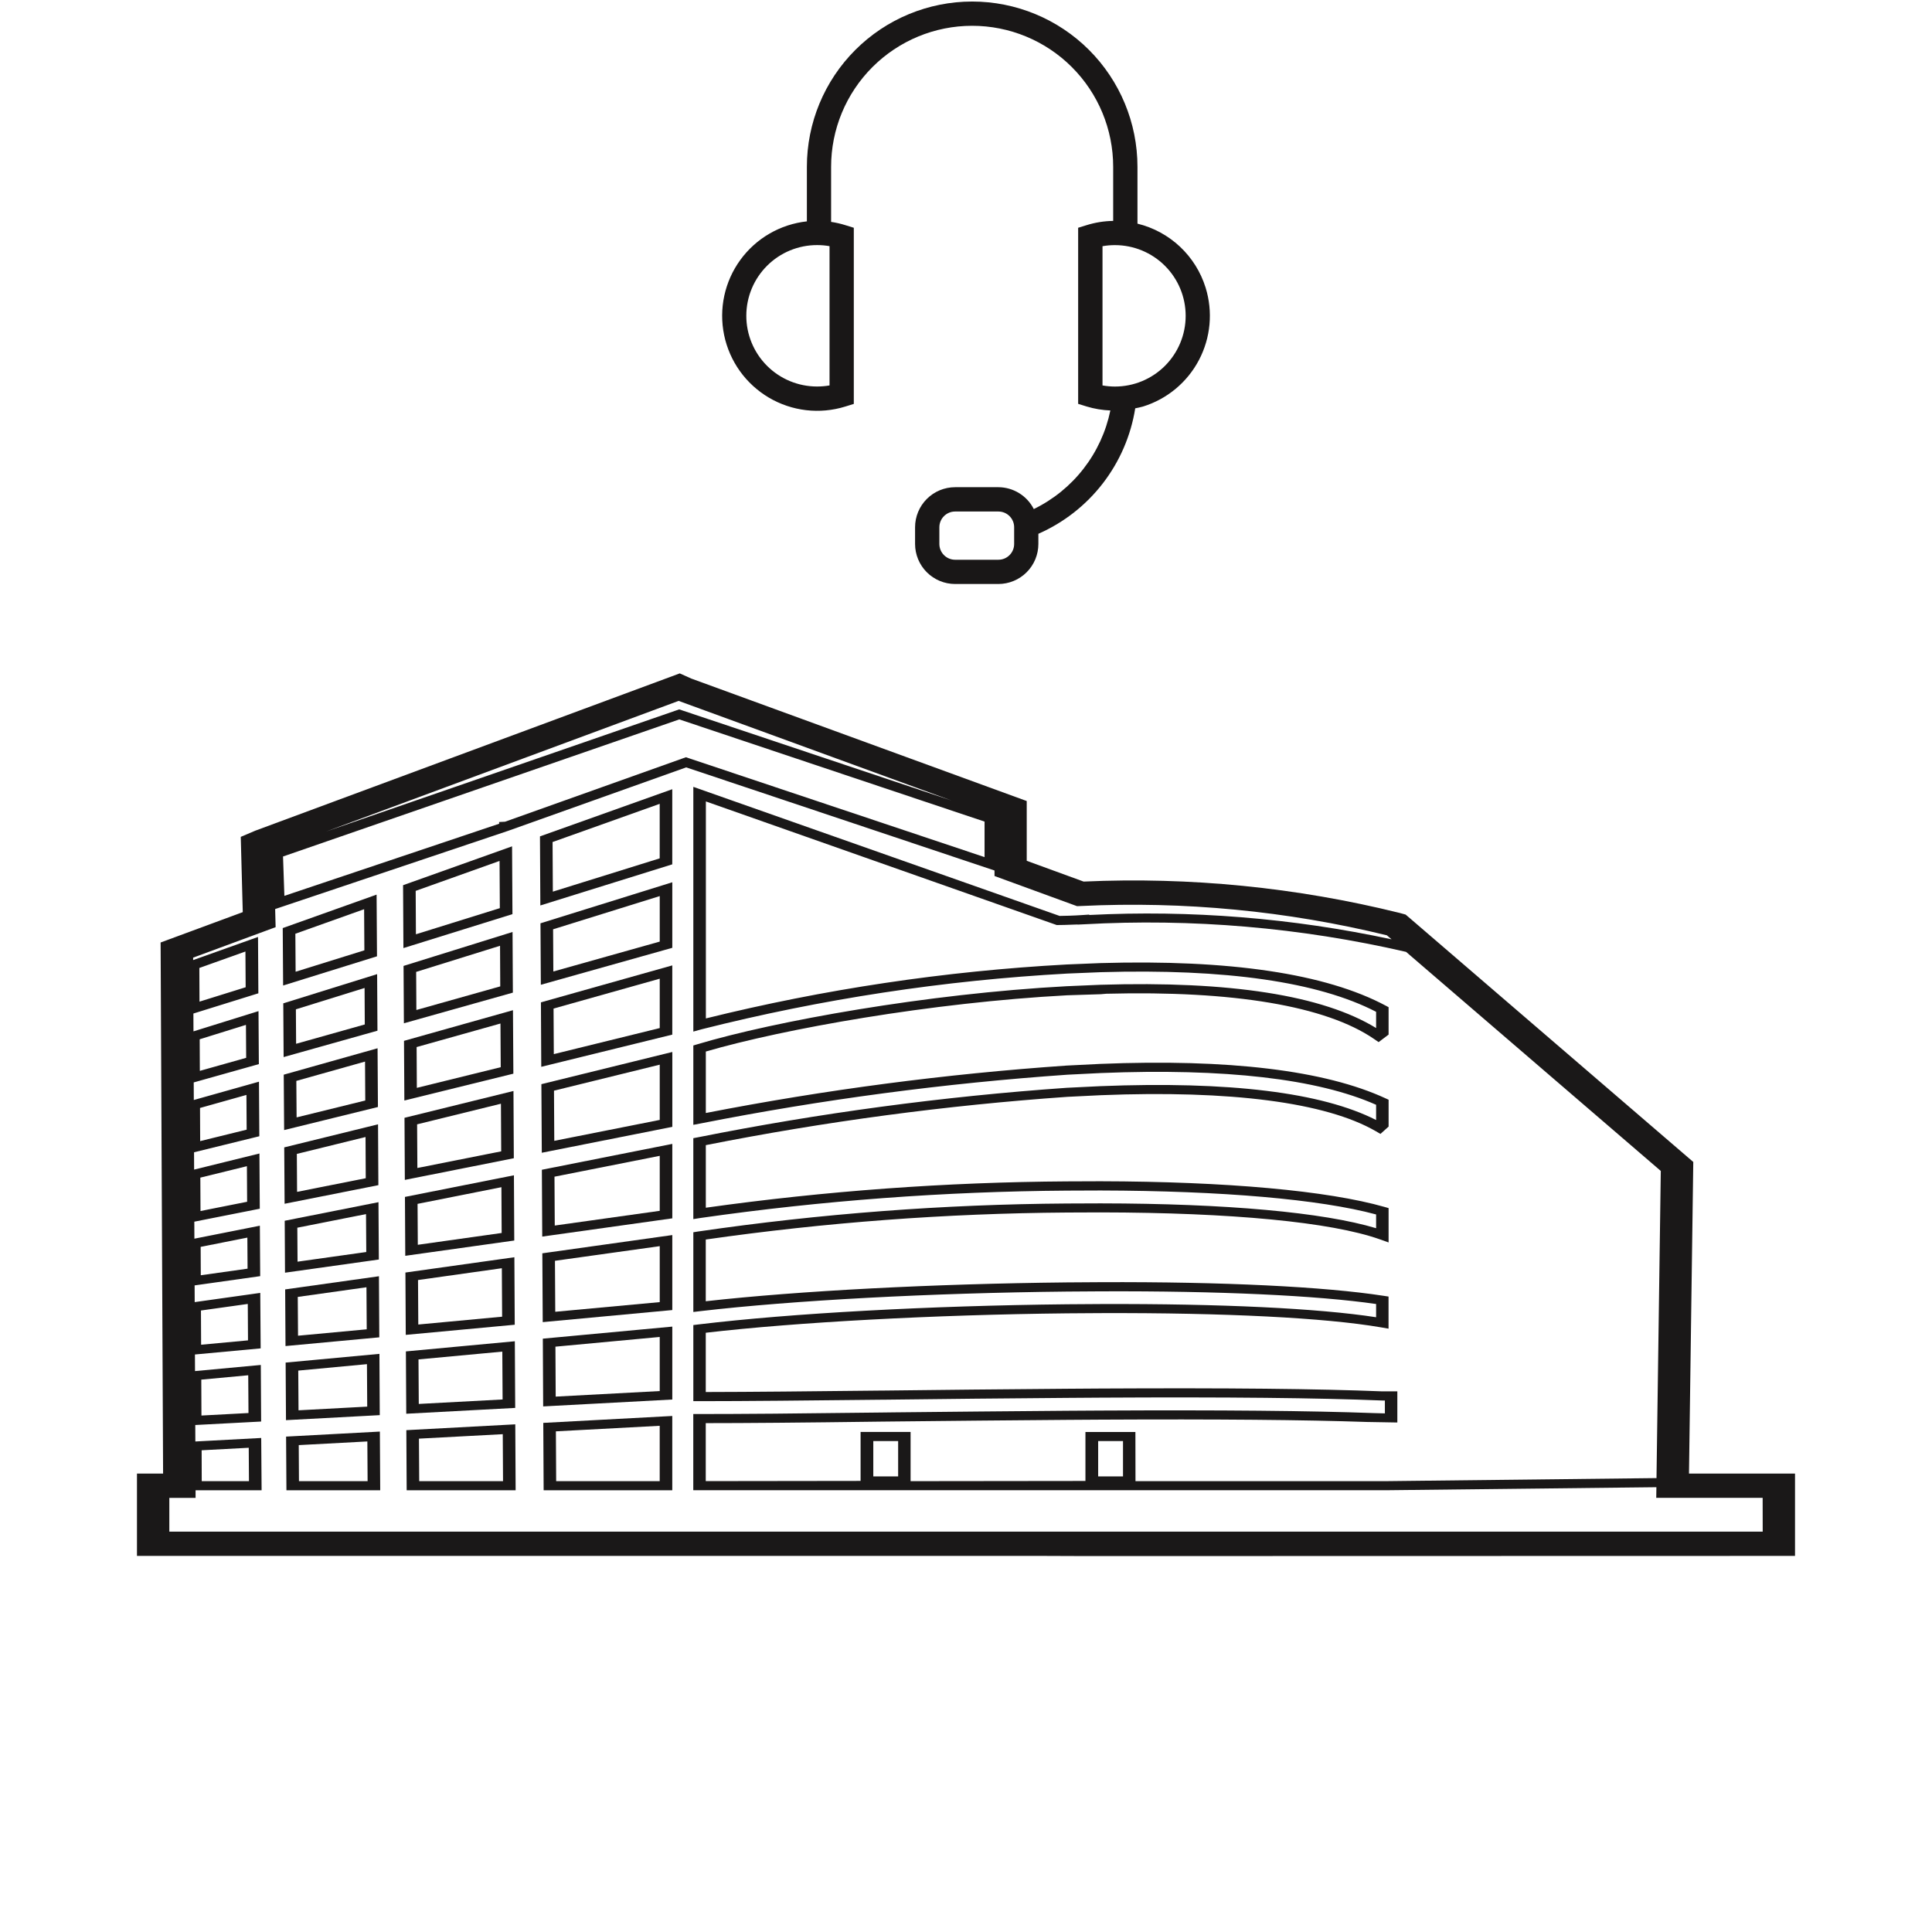 <svg width="180" height="180" viewBox="0 0 180 180" fill="none" xmlns="http://www.w3.org/2000/svg">
<path d="M157.359 137.291L157.759 108.258L131.346 85.54L130.956 85.208L130.399 85.055C120.777 82.671 110.861 81.687 100.958 82.134L95.658 80.199V74.63L64.409 63.221L63.331 62.738L23.776 77.396L22.431 77.969L22.618 84.982L14.964 87.81L15.195 137.29H12.761V144.96H96.893L101.099 144.976L167.238 144.961V137.291H157.359ZM101.128 133.415V137.977L84.837 137.996V133.41H80.179V137.973L65.753 137.992V132.59C69.442 132.59 74.527 132.548 82.12 132.448L83.345 132.435C88.462 132.385 93.945 132.322 99.407 132.285L102.533 132.265C113.409 132.209 121.538 132.282 127.37 132.482L130.187 132.531V129.631H128.805C122.761 129.388 114.416 129.303 102.524 129.366L99.396 129.387C93.533 129.428 87.645 129.495 82.208 129.557H82.054C75.618 129.626 69.926 129.686 65.754 129.691V124.169C74.22 123.183 87.043 122.492 99.408 122.361L102.532 122.34C114.161 122.301 123.465 122.774 128.646 123.664L129.367 123.788V120.797L128.903 120.727C123.403 119.877 113.995 119.41 102.525 119.458L99.394 119.479C86.947 119.608 74.448 120.261 65.754 121.234V115.484C76.902 113.888 88.145 113.047 99.406 112.968L102.529 112.956C114.779 112.973 124.01 113.863 128.529 115.456L129.372 115.756V112.556L129.002 112.45C123.691 110.933 114.292 110.082 102.531 110.055L99.399 110.067C88.144 110.138 76.906 110.957 65.759 112.52V106.69C76.883 104.485 88.135 102.982 99.448 102.19L102.568 102.037C114.668 101.554 123.525 102.712 128.159 105.38L128.615 105.644L129.373 104.96V102.46L129.102 102.335C123.446 99.722 114.485 98.635 102.496 99.122L99.36 99.278C88.08 100.057 76.858 101.533 65.76 103.696V97.969C73.009 95.857 86.749 93.405 99.434 92.728L102.563 92.628L103.071 92.585C114.915 92.278 123.542 93.726 128.02 96.801L128.442 97.091L129.372 96.391V93.838L129.135 93.711C123.535 90.711 114.576 89.377 102.502 89.73L99.364 89.859C88.031 90.475 76.781 92.158 65.764 94.885V74.668L98.325 86.139L98.447 86.183H98.584C98.624 86.183 99.457 86.177 100.384 86.132V86.143L100.964 86.116C111.047 85.551 121.159 86.415 131 88.684L154.732 109.094L154.332 137.71L129.091 137.996H105.791L105.783 133.415H101.128ZM104.628 134.263V137.553H102.313V134.263H104.628ZM83.678 134.263V137.553H81.363V134.263H83.678ZM46.509 76.744L26.495 83.464L26.369 79.798L63.289 67.025L91.729 76.546V79.855L64.16 70.635L63.907 70.55L47.05 76.558L46.498 76.585L46.509 76.744ZM88.656 74.585L63.529 66.175L63.279 66.092L30.379 77.471L63.225 65.3L88.656 74.585ZM164.227 142.698H15.776V139.553H18.221V138.845H24.373L24.336 133.972L18.2 134.3L18.193 132.765L24.329 132.441L24.299 127.17L18.169 127.741L18.162 126.194L24.285 125.625L24.248 120.456L18.139 121.315L18.132 119.757L24.242 118.896L24.211 114.196L18.111 115.405L18.104 113.821L24.204 112.613L24.171 107.469L18.086 108.969L18.079 107.355L24.161 105.861L24.128 100.778L18.056 102.485L18.048 100.847L24.117 99.141L24.084 94.204L18.026 96.09L18.018 94.428L24.071 92.544L24.039 87.294L17.995 89.449V89.22L25.679 86.382L25.635 84.694L47.335 77.409L63.93 71.495L92.656 81.102V81.616L100.346 84.425L100.732 84.41C110.308 83.948 119.9 84.868 129.213 87.141L129.648 87.514C120.398 85.53 110.927 84.768 101.479 85.248V85.21L100.879 85.251C100.012 85.312 99.066 85.334 98.72 85.334L64.596 73.31V96.11L65.389 95.891C76.549 93.073 87.954 91.336 99.447 90.704L102.567 90.576C114.188 90.234 122.809 91.476 128.209 94.267V95.779C123.244 92.737 114.619 91.379 102.519 91.75L99.371 91.884C86.334 92.584 72.19 95.133 64.959 97.296L64.596 97.405V104.798L65.33 104.659C76.6 102.438 87.997 100.925 99.456 100.127L102.576 99.972C114.12 99.508 122.751 100.507 128.209 102.931V104.35C123.159 101.779 114.526 100.717 102.503 101.196L99.367 101.349C87.836 102.158 76.368 103.698 65.032 105.959L64.595 106.042V113.581L65.305 113.47C76.606 111.855 88.003 111.006 99.418 110.927L102.542 110.915C113.882 110.943 122.969 111.734 128.209 113.148V114.429C123.297 112.954 114.257 112.129 102.539 112.115L99.407 112.127C87.91 112.204 76.432 113.075 65.055 114.734L64.596 114.808V122.234L65.275 122.153C73.937 121.145 86.702 120.465 99.421 120.332L102.545 120.311C113.609 120.265 122.728 120.699 128.209 121.491V122.724C122.831 121.895 113.795 121.456 102.538 121.495L99.407 121.516C86.552 121.651 73.721 122.353 65.086 123.393L64.596 123.453V130.543H65.182C69.399 130.543 75.332 130.482 82.082 130.408H82.234C87.961 130.338 93.689 130.281 99.416 130.237L102.542 130.216C114.409 130.15 122.727 130.237 128.782 130.482H129.026V131.682L127.996 131.655C122.108 131.437 113.787 131.36 102.533 131.418L99.405 131.437C93.937 131.475 88.457 131.537 83.337 131.586L82.113 131.601C74.208 131.701 69.025 131.742 65.177 131.742H64.591V138.842H129.107L154.323 138.56L154.309 139.55H164.222L164.227 142.698ZM18.786 135.119L23.175 134.885L23.195 137.996H18.795L18.786 135.119ZM18.753 128.537L23.127 128.13L23.151 131.649L18.768 131.882L18.753 128.537ZM18.722 122.097L23.085 121.485L23.106 124.879L18.737 125.285L18.722 122.097ZM18.695 116.168L23.046 115.305L23.065 118.199L18.707 118.812L18.695 116.168ZM18.665 109.717L23.004 108.651L23.024 111.966L18.681 112.828L18.665 109.717ZM18.636 103.227L22.959 102.012L22.98 105.249L18.65 106.314L18.636 103.227ZM18.605 96.827L22.914 95.486L22.935 98.556L18.619 99.77L18.605 96.827ZM18.573 90.183L22.866 88.65L22.887 91.98L18.587 93.32L18.573 90.183Z" fill="#1A1818"/>
<path d="M26.654 133.845L26.686 138.845H35.424L35.391 133.377L26.654 133.845ZM27.854 137.996L27.834 134.637L34.225 134.296L34.249 137.996H27.854ZM62.636 82.199L50.355 86.022L50.389 91.749L62.636 88.306V82.199ZM61.466 87.726L51.553 90.512L51.53 86.58L61.466 83.486V87.726ZM62.633 73.529L50.308 77.923L50.343 84.359L62.633 80.529V73.529ZM61.462 79.972L51.507 83.072L51.482 78.45L61.462 74.892V79.972ZM35.086 83.35L26.342 86.467L26.378 91.818L35.124 89.097L35.086 83.35ZM27.542 90.534L27.518 86.994L33.924 84.709L33.948 88.539L27.542 90.534ZM62.635 89.944L50.397 93.386L50.428 99.393L62.635 96.393V89.944ZM61.466 95.783L51.597 98.21L51.573 93.966L61.466 91.183V95.783ZM47.923 117.134L37.772 118.559L37.804 124.367L47.957 123.422L47.923 117.134ZM38.971 123.403L38.946 119.258L46.755 118.158L46.782 122.673L38.971 123.403ZM47.966 124.962L37.816 125.908L37.85 131.715L48 131.172L47.966 124.962ZM39.017 130.802L38.99 126.654L46.799 125.927L46.826 130.385L39.017 130.802ZM50.519 115.21L62.637 113.51V106.574L50.485 108.984L50.519 115.21ZM61.466 107.687V112.81L51.686 114.181L51.66 109.629L61.466 107.687ZM50.478 107.399L62.639 104.986V98.01L50.439 101.01L50.478 107.399ZM61.466 99.193V104.34L51.641 106.289L51.614 101.615L61.466 99.193ZM50.616 132.567L50.65 138.845H62.634V131.923L50.616 132.567ZM61.463 137.996H51.817L51.791 133.355L61.463 132.838V137.996ZM50.606 131.033L62.636 130.39V123.597L50.574 124.72L50.606 131.033ZM61.465 124.561V129.602L51.773 130.119L51.748 125.466L61.465 124.561ZM62.636 115.068L50.528 116.768L50.565 123.179L62.636 122.055V115.068ZM61.466 121.315L51.732 122.215L51.704 117.466L61.466 116.101V121.315ZM37.857 133.245L37.889 138.845H48.041L48.007 132.702L37.857 133.245ZM39.057 137.996L39.032 134.035L46.841 133.619L46.866 137.996H39.057ZM35.262 112.004L26.526 113.735L26.554 118.574L35.296 117.346L35.262 112.004ZM27.722 117.547L27.701 114.382L34.101 113.114L34.125 116.647L27.722 117.547ZM35.221 104.75L26.481 106.899L26.516 112.152L35.253 110.418L35.221 104.75ZM27.678 111.042L27.656 107.507L34.056 105.933L34.076 109.773L27.678 111.042ZM35.177 97.665L26.435 100.125L26.472 105.286L35.211 103.137L35.177 97.665ZM27.634 104.105L27.609 100.705L34.009 98.905L34.031 102.532L27.634 104.105ZM35.136 90.758L26.392 93.479L26.425 98.485L35.167 96.028L35.136 90.758ZM27.588 97.247L27.567 94.037L33.967 92.047L33.986 95.447L27.588 97.247ZM35.305 118.905L26.568 120.132L26.6 125.409L35.338 124.596L35.305 118.905ZM27.767 124.445L27.742 120.831L34.142 119.931L34.167 123.849L27.767 124.445ZM47.792 94.118L37.64 96.973L37.673 102.532L47.829 100.032L47.792 94.118ZM38.836 101.353L38.815 97.553L46.627 95.359L46.652 99.429L38.836 101.353ZM35.35 126.136L26.612 126.949L26.645 132.313L35.382 131.845L35.35 126.136ZM27.813 131.395L27.788 127.695L34.188 127.095L34.213 131.052L27.813 131.395ZM47.839 101.644L37.686 104.144L37.718 109.929L47.871 107.91L47.839 101.644ZM38.886 108.819L38.861 104.752L46.671 102.831L46.696 107.268L38.886 108.819ZM47.881 109.5L37.728 111.514L37.758 117.001L47.913 115.576L47.881 109.5ZM38.926 115.974L38.903 112.161L46.715 110.608L46.739 114.874L38.926 115.974ZM47.753 86.831L37.598 89.992L37.63 95.337L47.783 92.481L47.753 86.831ZM38.792 94.099L38.772 90.55L46.588 88.116L46.607 91.899L38.792 94.099ZM47.708 78.851L37.553 82.472L37.586 88.331L47.744 85.168L47.708 78.851ZM38.75 87.044L38.728 83L46.543 80.211L46.568 84.611L38.75 87.044Z" fill="#1A1818"/>
<path d="M112.324 26.8C111.871 25.342 111.048 24.027 109.935 22.982C108.823 21.937 107.458 21.198 105.975 20.837V15.543C105.975 11.459 104.352 7.542 101.464 4.654C98.576 1.766 94.659 0.143 90.575 0.143C86.491 0.143 82.574 1.766 79.686 4.654C76.797 7.542 75.175 11.459 75.175 15.543V20.624C73.948 20.758 72.763 21.146 71.696 21.764C70.628 22.383 69.702 23.217 68.976 24.215C68.25 25.212 67.74 26.35 67.48 27.556C67.22 28.762 67.215 30.009 67.465 31.217C67.715 32.425 68.215 33.568 68.932 34.572C69.65 35.575 70.57 36.417 71.632 37.045C72.694 37.672 73.876 38.07 75.101 38.214C76.326 38.358 77.568 38.244 78.747 37.879L79.547 37.631V21.221L78.747 20.973C78.317 20.839 77.877 20.739 77.432 20.673V15.543C77.432 12.058 78.816 8.716 81.281 6.252C83.745 3.787 87.087 2.403 90.572 2.403C94.057 2.403 97.399 3.787 99.863 6.252C102.328 8.716 103.712 12.058 103.712 15.543V20.581C102.877 20.594 102.047 20.726 101.249 20.973L100.449 21.22V37.626L101.249 37.874C101.964 38.09 102.703 38.213 103.449 38.242C103.043 40.217 102.189 42.073 100.952 43.665C99.716 45.258 98.13 46.545 96.317 47.428C96.007 46.818 95.535 46.305 94.953 45.946C94.371 45.586 93.701 45.394 93.017 45.391H88.986C87.997 45.392 87.049 45.785 86.349 46.485C85.65 47.184 85.256 48.132 85.255 49.121V50.681C85.257 51.67 85.65 52.618 86.35 53.317C87.049 54.016 87.997 54.409 88.986 54.41H93.014C94.003 54.409 94.951 54.016 95.65 53.317C96.349 52.618 96.742 51.67 96.743 50.681V49.732C99.105 48.694 101.169 47.08 102.745 45.038C104.322 42.995 105.361 40.59 105.767 38.042C106.01 37.988 106.256 37.949 106.494 37.875C107.604 37.531 108.635 36.971 109.529 36.228C110.423 35.485 111.162 34.574 111.703 33.545C112.244 32.517 112.578 31.392 112.684 30.234C112.791 29.077 112.668 27.91 112.324 26.8ZM77.286 35.91C76.898 35.978 76.504 36.011 76.11 36.01C74.363 36.007 72.688 35.311 71.454 34.073C70.221 32.836 69.529 31.159 69.532 29.412C69.535 27.665 70.231 25.99 71.469 24.757C72.706 23.523 74.383 22.831 76.13 22.834C76.517 22.833 76.904 22.867 77.286 22.934V35.91ZM94.486 49.123V50.683C94.486 51.072 94.331 51.445 94.056 51.72C93.781 51.995 93.408 52.15 93.019 52.15H88.986C88.597 52.15 88.224 51.995 87.949 51.72C87.674 51.445 87.519 51.072 87.518 50.683V49.123C87.519 48.734 87.673 48.361 87.949 48.086C88.224 47.811 88.597 47.656 88.986 47.656H93.014C93.207 47.656 93.398 47.693 93.576 47.766C93.755 47.84 93.917 47.947 94.054 48.084C94.19 48.22 94.299 48.381 94.373 48.559C94.447 48.737 94.486 48.928 94.486 49.121V49.123ZM102.718 35.913V22.938C103.103 22.87 103.492 22.836 103.883 22.838C105.63 22.839 107.305 23.535 108.54 24.771C109.775 26.007 110.468 27.683 110.466 29.431C110.465 31.178 109.77 32.853 108.534 34.088C107.297 35.322 105.621 36.015 103.874 36.014C103.486 36.013 103.098 35.978 102.716 35.91L102.718 35.913Z" fill="#191717"/>
</svg>
